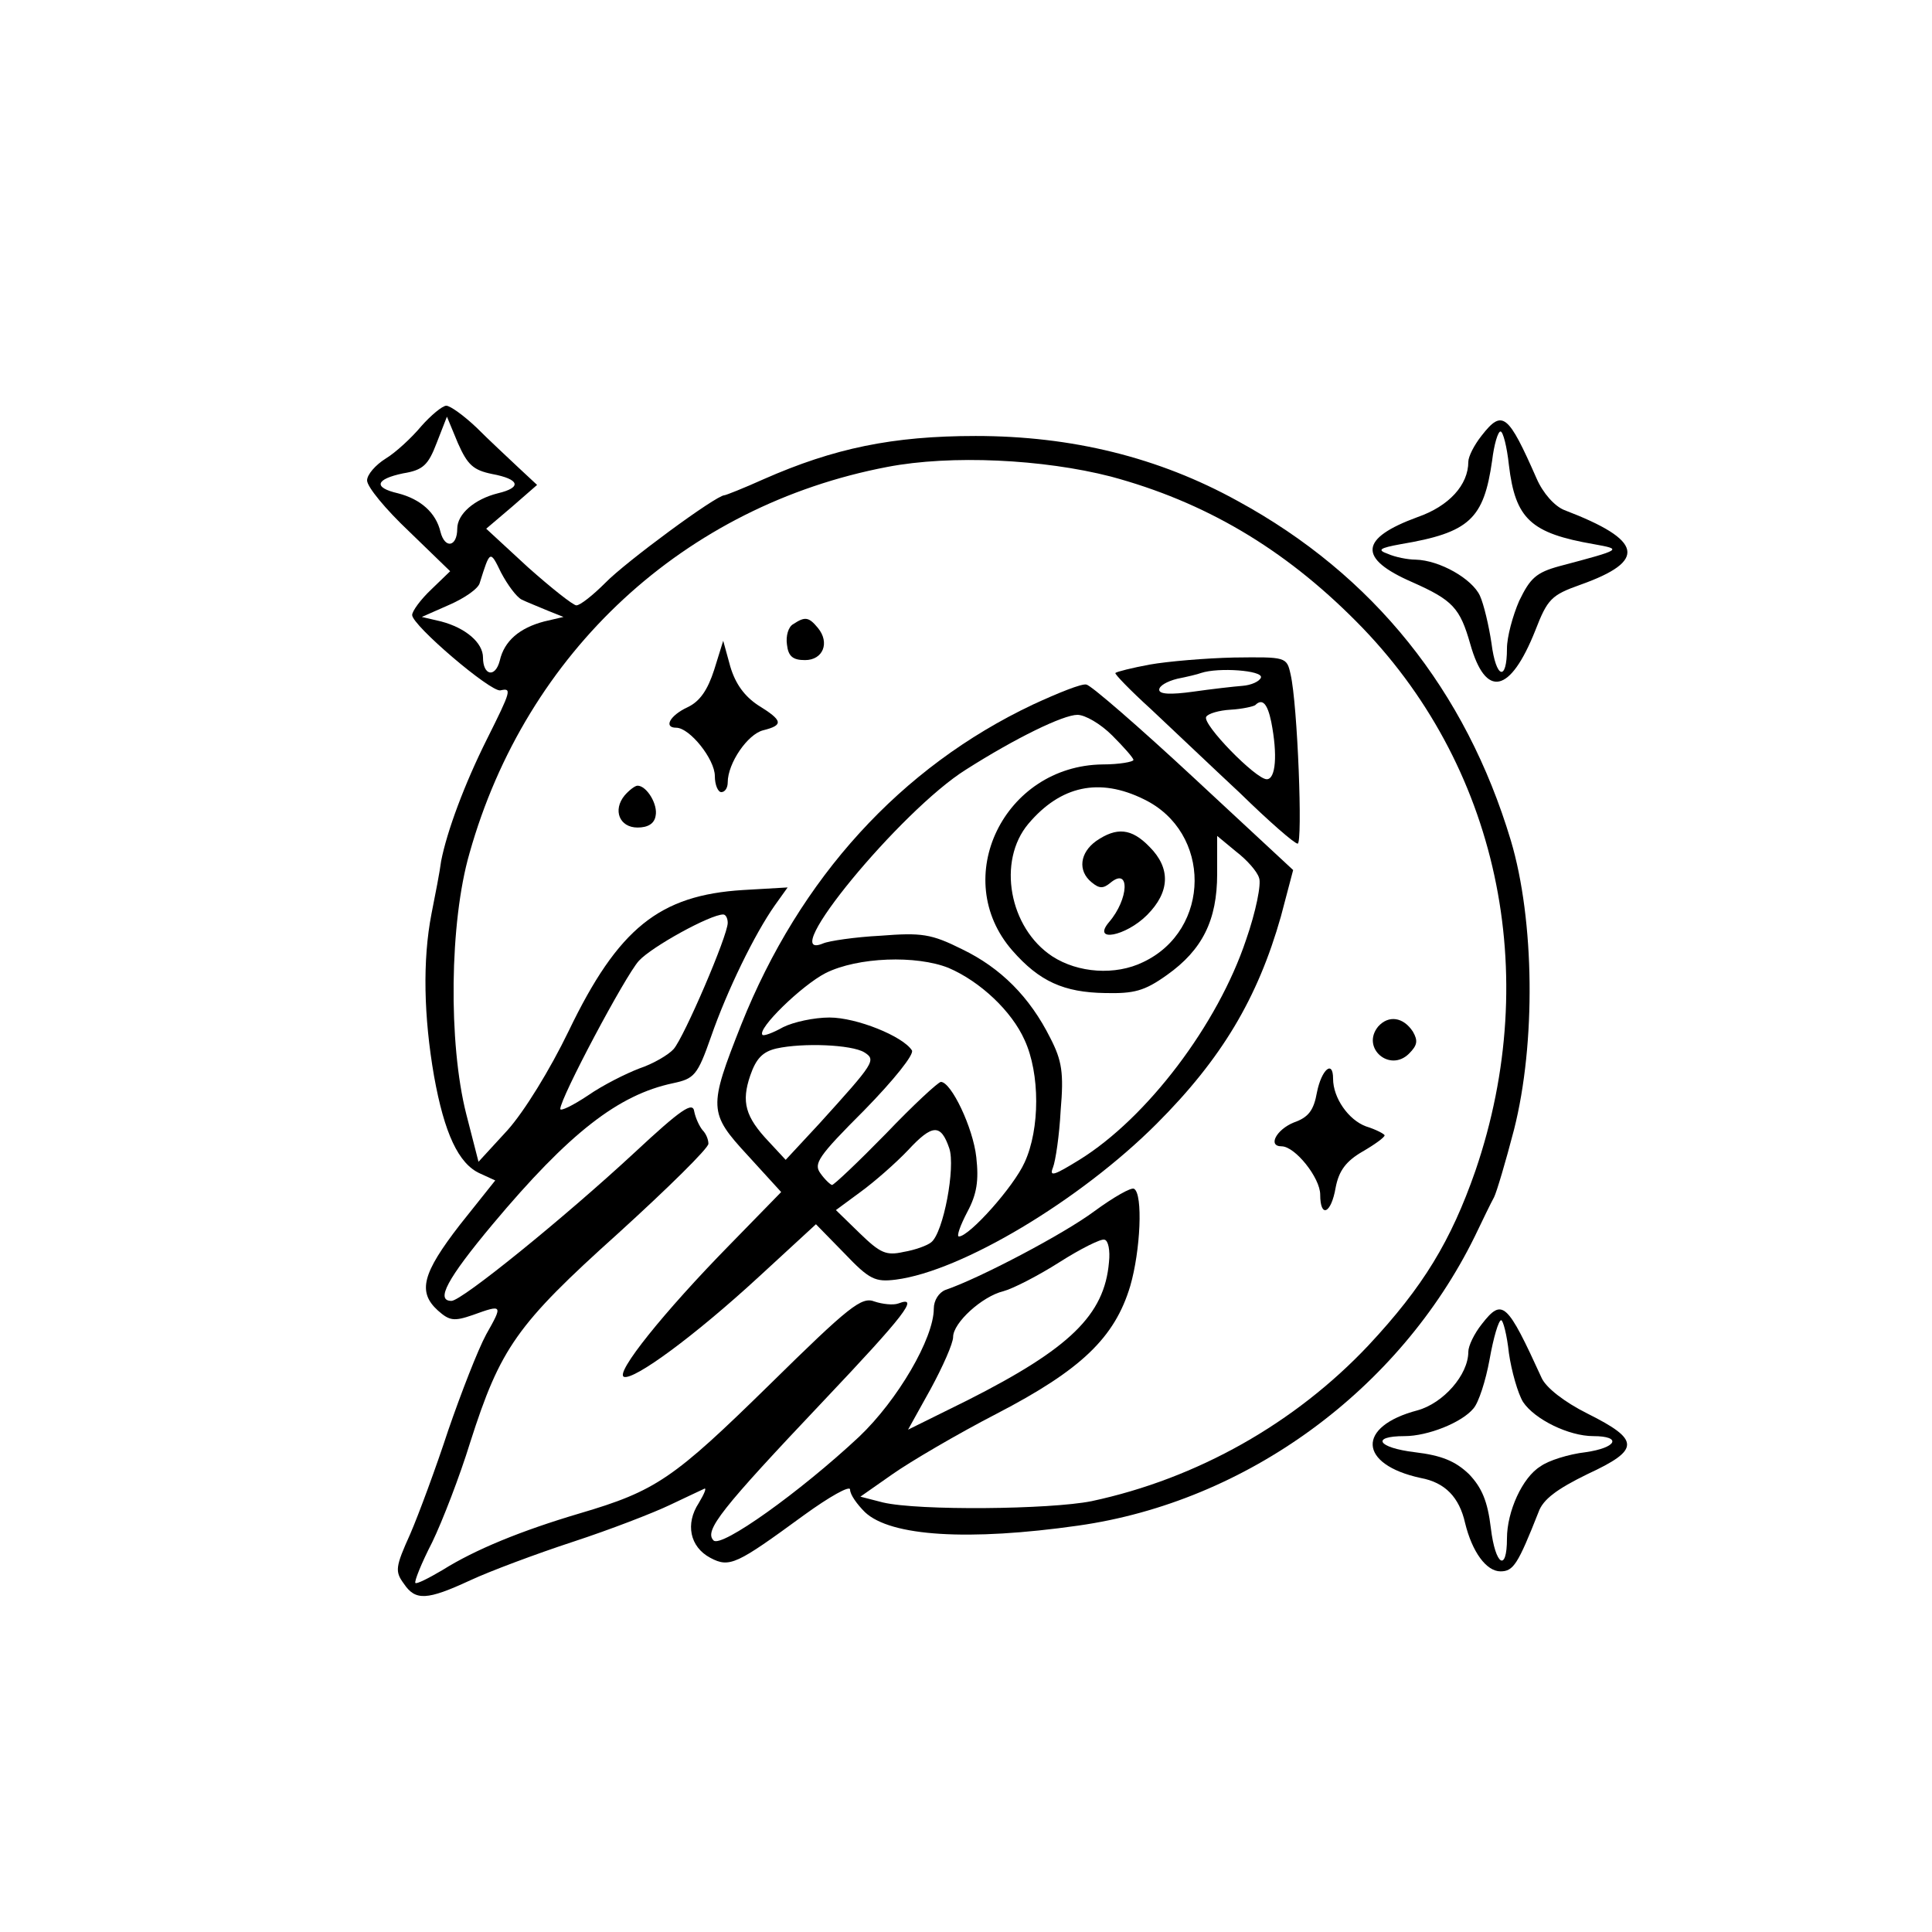 <?xml version="1.0" standalone="no"?>
<!DOCTYPE svg PUBLIC "-//W3C//DTD SVG 20010904//EN"
 "http://www.w3.org/TR/2001/REC-SVG-20010904/DTD/svg10.dtd">
<svg version="1.0" xmlns="http://www.w3.org/2000/svg"
 width="300pt" height="300pt" viewBox="0 0 300 300"
 preserveAspectRatio="xMidYMid meet">
<g transform="translate(0,300) scale(0.1,-0.1)"
fill="#000000" stroke="none">
<path d="M654 2338 c-15 -18 -40 -41 -55 -50 -16 -10 -29 -25 -29 -34 0 -10
29 -45 65 -79 l64 -62 -29 -28 c-17 -16 -30 -34 -30 -40 0 -16 122 -120 137
-117 18 4 17 0 -21 -76 -35 -70 -62 -143 -71 -189 -2 -16 -9 -52 -15 -82 -14
-72 -12 -160 4 -252 16 -89 38 -136 71 -151 l24 -11 -55 -69 c-58 -75 -66
-104 -34 -133 18 -16 25 -17 54 -7 47 17 47 16 21 -30 -13 -24 -39 -91 -59
-149 -19 -58 -46 -131 -59 -161 -23 -51 -24 -58 -10 -77 18 -27 36 -26 103 5
30 14 102 41 160 60 58 19 125 45 150 57 25 12 49 23 53 25 5 3 1 -7 -8 -22
-21 -32 -14 -68 18 -85 30 -16 41 -10 145 66 40 29 72 47 72 40 0 -8 11 -23
23 -35 40 -38 162 -45 331 -21 262 37 499 211 616 449 12 25 25 52 30 61 4 8
18 55 31 105 34 134 32 325 -5 449 -70 233 -213 412 -424 527 -123 68 -258
101 -407 101 -129 0 -220 -19 -329 -67 -31 -14 -59 -25 -61 -25 -13 0 -154
-104 -185 -136 -19 -19 -39 -35 -45 -35 -5 0 -39 27 -75 59 l-65 60 40 34 39
34 -29 27 c-17 16 -46 43 -65 62 -20 19 -41 34 -47 34 -6 0 -24 -15 -39 -32z
m110 -74 c43 -8 47 -21 9 -30 -36 -9 -63 -32 -63 -55 0 -28 -19 -32 -26 -5 -7
30 -31 51 -66 60 -39 9 -35 22 8 31 31 5 39 13 52 47 l16 41 17 -41 c15 -34
24 -42 53 -48z m961 -4 c145 -39 268 -111 381 -225 220 -221 290 -546 185
-853 -38 -109 -81 -180 -166 -271 -114 -121 -266 -207 -430 -242 -65 -13 -269
-15 -324 -2 l-35 9 50 35 c27 19 100 62 162 94 131 68 183 118 207 198 16 55
20 143 6 151 -4 3 -32 -13 -62 -35 -47 -35 -178 -104 -231 -122 -10 -4 -18
-16 -18 -29 0 -46 -56 -142 -116 -199 -92 -86 -214 -173 -226 -161 -15 15 11
48 171 217 125 132 150 164 116 151 -8 -3 -25 -1 -37 3 -20 8 -39 -7 -163
-129 -149 -146 -176 -165 -295 -200 -91 -27 -162 -56 -213 -88 -22 -13 -40
-22 -42 -20 -2 2 9 30 26 63 16 33 43 103 59 155 47 147 72 183 230 325 77 70
140 132 140 139 0 7 -4 16 -9 21 -5 6 -11 19 -13 29 -2 16 -20 4 -93 -64 -109
-101 -268 -230 -284 -230 -25 0 -7 34 64 119 119 142 195 201 280 219 33 7 38
12 59 72 25 72 68 160 99 204 l20 28 -69 -4 c-130 -8 -194 -59 -271 -219 -29
-60 -69 -125 -95 -154 l-45 -49 -19 74 c-28 110 -26 298 5 405 88 313 334 540
649 600 99 19 242 12 347 -15z m-915 -191 c8 -4 26 -11 40 -17 l25 -10 -30 -7
c-38 -10 -62 -30 -69 -61 -7 -27 -26 -23 -26 5 0 23 -27 46 -65 56 l-30 7 43
19 c23 10 45 25 47 34 16 51 16 51 33 16 10 -19 24 -38 32 -42z m320 -502 c0
-20 -68 -178 -84 -196 -8 -9 -32 -23 -53 -30 -21 -8 -57 -26 -80 -42 -24 -16
-43 -25 -43 -21 0 17 101 207 122 230 20 22 111 72 131 72 4 0 7 -6 7 -13z
m592 -527 c-7 -82 -61 -134 -219 -214 l-93 -46 35 63 c19 35 35 71 35 81 0 22
45 63 78 71 15 4 54 24 87 45 33 21 65 37 70 35 6 -1 9 -17 7 -35z"/>
<path d="M1232 2031 c-8 -4 -12 -19 -10 -32 2 -18 9 -24 28 -24 28 0 39 27 20
50 -14 17 -20 18 -38 6z"/>
<path d="M1109 1960 c-10 -31 -22 -49 -41 -58 -28 -13 -38 -32 -18 -32 21 0
60 -49 60 -75 0 -14 5 -25 10 -25 6 0 10 7 10 15 0 30 31 75 55 81 32 8 31 15
-8 39 -21 14 -35 33 -43 60 l-11 40 -14 -45z"/>
<path d="M1785 1968 c-27 -5 -51 -11 -53 -13 -2 -1 23 -27 55 -56 32 -30 94
-89 139 -131 44 -43 84 -78 89 -78 8 0 0 216 -11 263 -6 27 -7 27 -88 26 -44
-1 -103 -6 -131 -11z m173 -20 c-2 -6 -15 -12 -29 -13 -13 -1 -48 -5 -76 -9
-36 -5 -53 -4 -53 3 0 6 12 13 28 17 15 3 32 7 37 9 27 9 96 4 93 -7z m16 -69
c10 -51 7 -89 -7 -89 -17 0 -101 86 -94 97 3 5 20 10 38 11 18 1 35 5 38 7 11
11 19 3 25 -26z"/>
<path d="M1604 1906 c-205 -97 -362 -269 -453 -497 -51 -129 -51 -137 10 -203
l52 -57 -80 -82 c-102 -104 -179 -200 -164 -205 16 -5 109 63 210 156 l88 81
44 -45 c39 -41 48 -45 80 -41 102 13 286 123 405 242 101 101 157 195 193 322
l19 72 -154 143 c-85 79 -160 144 -167 145 -7 2 -44 -13 -83 -31z m123 -48
c18 -18 33 -35 33 -38 0 -3 -22 -7 -48 -7 -153 -2 -238 -177 -140 -289 42 -48
80 -65 144 -66 45 -1 61 3 96 28 55 39 78 85 78 157 l0 59 29 -24 c17 -13 33
-31 36 -41 4 -9 -5 -53 -20 -96 -44 -132 -154 -277 -259 -342 -39 -24 -47 -27
-41 -12 4 10 10 50 12 89 5 58 2 77 -16 112 -32 64 -77 109 -137 138 -48 24
-63 26 -127 21 -39 -2 -80 -8 -89 -12 -75 -31 121 207 222 270 77 49 151 85
173 85 12 0 36 -14 54 -32z m49 -99 c106 -51 105 -203 -1 -253 -43 -21 -101
-17 -141 9 -67 44 -86 148 -37 206 50 59 110 72 179 38z m-303 -262 c49 -21
98 -67 118 -112 24 -52 24 -138 0 -190 -17 -38 -86 -115 -102 -115 -4 0 2 17
13 38 15 28 18 49 14 85 -5 46 -39 117 -55 117 -4 0 -43 -36 -85 -80 -43 -44
-81 -80 -84 -80 -2 0 -11 8 -18 18 -11 15 -4 26 68 98 46 47 78 87 74 93 -14
22 -86 51 -128 51 -24 0 -56 -7 -72 -15 -16 -9 -30 -14 -32 -12 -9 9 61 77 98
96 50 25 141 28 191 8z m-131 -131 c19 -12 16 -16 -70 -111 l-52 -56 -26 28
c-37 39 -43 62 -29 103 9 26 19 37 41 42 41 9 116 6 136 -6z m132 -149 c10
-29 -9 -131 -28 -146 -6 -5 -25 -12 -43 -15 -27 -6 -36 -2 -68 29 l-37 36 38
28 c22 16 55 45 74 65 38 41 51 41 64 3z"/>
<path d="M1702 1694 c-25 -18 -29 -46 -7 -64 12 -10 18 -10 29 -1 31 26 29
-25 -2 -61 -27 -32 26 -22 59 11 36 36 37 73 4 106 -28 29 -51 31 -83 9z"/>
<path d="M970 1765 c-19 -23 -8 -50 20 -50 16 0 26 6 28 18 4 18 -14 47 -28
47 -4 0 -13 -7 -20 -15z"/>
<path d="M2140 1406 c-27 -33 18 -72 48 -42 13 13 14 20 6 34 -15 23 -38 26
-54 8z"/>
<path d="M2045 1304 c-5 -28 -13 -39 -36 -47 -27 -11 -41 -37 -19 -37 21 0 60
-49 60 -75 0 -37 17 -30 24 11 5 26 16 41 42 56 19 11 34 22 34 25 0 2 -13 9
-29 14 -27 10 -51 44 -51 74 0 30 -18 14 -25 -21z"/>
<path d="M2301 2324 c-12 -15 -21 -33 -21 -41 0 -36 -30 -69 -79 -86 -90 -33
-93 -64 -8 -101 63 -28 74 -40 90 -96 24 -85 62 -77 101 21 19 49 25 55 70 71
104 37 98 69 -25 116 -15 6 -33 26 -43 49 -44 100 -53 108 -85 67z m42 -46
c10 -84 34 -106 132 -123 44 -8 45 -8 -53 -34 -37 -10 -46 -19 -63 -54 -10
-23 -19 -56 -19 -74 0 -52 -17 -47 -24 8 -4 27 -12 61 -18 74 -12 26 -62 55
-100 56 -12 0 -32 4 -43 9 -17 6 -13 9 20 15 107 18 129 39 142 130 3 25 9 45
13 45 4 0 10 -24 13 -52z"/>
<path d="M2301 944 c-12 -15 -21 -34 -21 -43 0 -36 -39 -80 -79 -91 -95 -25
-92 -84 5 -105 38 -7 60 -30 69 -70 11 -45 33 -75 55 -75 20 0 27 11 59 92 7
20 29 36 76 59 82 38 82 53 0 94 -36 18 -64 40 -71 55 -54 118 -61 125 -93 84z
m42 -45 c4 -28 14 -63 22 -76 18 -27 71 -53 109 -53 45 0 37 -18 -12 -25 -26
-3 -58 -13 -70 -22 -28 -17 -52 -70 -52 -112 0 -53 -18 -42 -25 16 -5 42 -14
63 -34 84 -21 20 -42 29 -84 34 -58 7 -69 25 -16 25 36 0 89 21 107 43 8 9 19
43 25 76 6 34 14 61 18 61 3 0 9 -23 12 -51z"/>
</g>
</svg>

